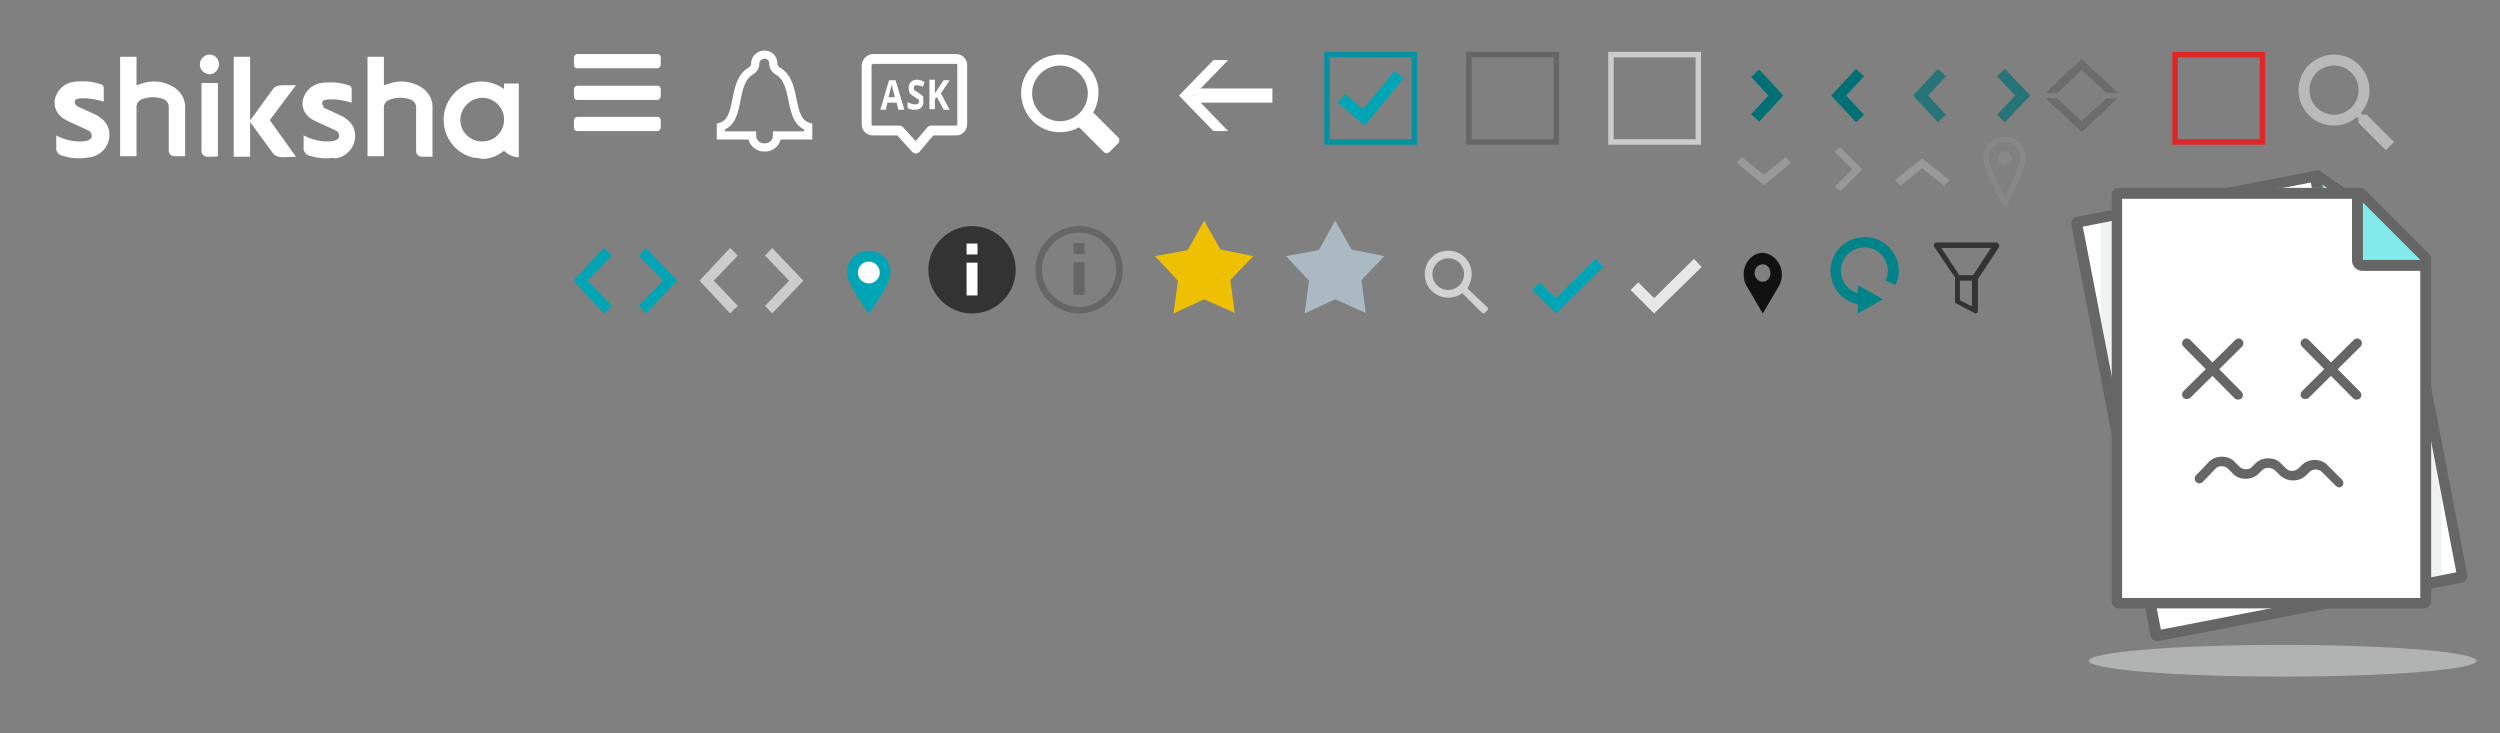 <?xml version="1.0" encoding="utf-8"?>
<!-- Generator: Adobe Illustrator 23.0.1, SVG Export Plug-In . SVG Version: 6.00 Build 0)  -->
<svg version="1.1" id="Layer_1" xmlns="http://www.w3.org/2000/svg" xmlns:xlink="http://www.w3.org/1999/xlink" x="0px" y="0px"
	 width="457.8px" height="134.3px" viewBox="0 0 457.8 134.3" style="enable-background:new 0 0 457.8 134.3;" xml:space="preserve"
	>
<rect x="0" y="0" width="457.8" height="134.3" fill="#808080" stroke="none"/>
<style type="text/css">
	.st0{fill:#FFFFFF;}
	.st1{fill:none;stroke:#FFFFFF;stroke-width:1.5;}
	.st2{fill:none;stroke:#FFFFFF;stroke-width:1.8;stroke-linecap:round;stroke-linejoin:round;}
	.st3{fill:#00A5B5;}
	.st4{fill:none;stroke:#0592A0;}
	.st5{fill:none;stroke:#666666;}
	.st6{fill:none;stroke:#CCCCCC;}
	.st7{fill:none;stroke:#007075;stroke-width:2;}
	.st8{opacity:0.7;fill:none;stroke:#007075;stroke-width:2;enable-background:new    ;}
	.st9{fill:#999999;}
	.st10{fill:#888887;}
	.st11{fill:#6C6C6C;}
	.st12{fill:none;stroke:#E02727;}
	.st13{fill:#B9B9B9;}
	.st14{fill:#333333;}
	.st15{fill:#111111;}
	.st16{fill:#666666;}
	.st17{fill:#81EAEA;stroke:#666666;stroke-width:2;stroke-miterlimit:10;}
	.st18{opacity:0.5;clip-path:url(#SVGID_2_);}
	.st19{fill:#E1E5E5;}
	.st20{fill:#666666;stroke:#666666;stroke-width:0.75;stroke-miterlimit:10;}
	.st21{opacity:0.5;}
	.st22{fill:#008489;}
	.st23{fill:#E7E7E7;}
	.st24{fill:#D2D2D2;}
	.st25{fill:#ABB9C3;}
	.st26{fill:#EFC002;}
	.st27{fill:#CCCCCC;}
</style>
<path class="st0" d="M60.1,29c-1.2,0-2.3-0.1-3.4-0.5h-0.1c-0.6-0.2-1.1-0.8-1-1.5v-2.2c1.3,0.7,2.8,1.1,4.3,1.1
	c0.4,0,0.8,0,1.2-0.1h0.1l0.6-0.3l0.2-0.2c0.1-0.2,0.1-0.4,0.1-0.5c0-0.3-0.2-0.6-0.4-0.8c-0.1,0-0.1,0-0.2-0.1
	c-0.1,0-0.2,0-0.2-0.1c-1.1-0.5-2.2-1-3.3-1.5c-0.4-0.2-0.8-0.4-1.1-0.6c-0.9-0.6-1.5-1.6-1.5-2.7v-0.4c0.3-1.8,1.7-3.2,3.5-3.4
	c0.4-0.1,0.8-0.1,1.1-0.1c1.3-0.1,2.5,0.1,3.8,0.5c0.1,0,0.2,0.1,0.3,0.1c0.2,0.2,0.3,0.4,0.3,0.6v2.5c-1-0.3-2.1-0.5-3.1-0.6h-1
	c-0.2,0-0.4,0-0.6,0.1h-0.2c-0.1,0-0.2,0-0.2,0.1h-0.1c-0.1,0.1-0.2,0.3-0.2,0.5c0,0.3,0.1,0.5,0.4,0.7H59c1.1,0.5,2.2,1,3.3,1.5
	c0.5,0.2,0.9,0.5,1.4,0.9c0.7,0.6,1.2,1.4,1.3,2.4v0.1c0.1,0.3,0,0.6,0,0.9c-0.2,1.8-1.6,3.3-3.5,3.6C61,28.9,60.6,28.9,60.1,29z
	 M14.8,29c-1.2,0-2.3-0.1-3.4-0.5h-0.1c-0.6-0.2-1.1-0.8-1-1.5v-2.2c1.3,0.7,2.8,1.1,4.3,1.1c0.4,0,0.8,0,1.2-0.1h0.1l0.6-0.3
	l0.2-0.2c0.1-0.2,0.1-0.4,0.1-0.5c0-0.3-0.2-0.6-0.4-0.8c-0.1,0-0.1,0-0.2-0.1c-0.1,0-0.2,0-0.2-0.1c-1.1-0.5-2.2-1-3.3-1.5
	c-0.4-0.2-0.8-0.4-1.1-0.6C10.6,21,10,20,10,18.9v-0.5c0.3-1.8,1.7-3.2,3.5-3.4c0.4-0.1,0.8-0.1,1.1-0.1c1.3-0.1,2.5,0.1,3.8,0.5
	c0.1,0,0.2,0.1,0.3,0.1c0.2,0.2,0.3,0.4,0.3,0.6v2.5c-1-0.3-2.1-0.5-3.1-0.6h-1c-0.2,0-0.4,0-0.6,0.1h-0.2c-0.1,0-0.2,0-0.2,0.1
	c0,0-0.1,0,0,0c-0.1,0.1-0.2,0.3-0.2,0.5c0,0.3,0.1,0.5,0.4,0.7H14c1.1,0.5,2.2,1,3.3,1.5c0.5,0.2,0.9,0.5,1.4,0.9
	c0.7,0.6,1.2,1.4,1.3,2.4v0.1c0.1,0.3,0,0.6,0,0.9c-0.2,1.8-1.6,3.3-3.5,3.6C15.8,28.9,15.4,28.9,14.8,29z M86.9,28.9
	c-1.6-0.3-3.1-1.2-4.1-2.5c-2.1-2.6-2.1-6.4,0.1-9c2.3-2.8,6.4-3.3,9.4-1.1v-1H95v13.5c-1,0-2-0.5-2.7-1.2c-1.1,0.9-2.5,1.5-4,1.5
	C87.9,29,87.4,28.9,86.9,28.9z M88.3,17.9c-2.3,0.1-4,1.9-4,4.1s1.9,4,4.1,3.9c2.2,0,4-1.9,3.9-4.1C92.3,19.7,90.5,17.9,88.3,17.9z
	 M51.7,28.8c-0.6,0-1.3-0.2-1.7-0.7l-4.3-5.9l4.3-5.9c0.4-0.5,1-0.7,1.7-0.7h2.5L49.4,22l4.8,6.7L51.7,28.8z M77.3,28.7
	c-0.6,0-1.1-0.4-1.1-1v-7.8c0.1-0.8-0.4-1.5-1.1-1.7c-1.2-0.4-2.4-0.4-3.6,0c-0.8,0.2-1.3,0.9-1.2,1.7v8.7h-3V10.4h3v5.2
	c0.3-0.1,0.5-0.1,0.7-0.2c2-0.8,4.3-0.6,6.2,0.6c1.2,0.8,2,2.1,2,3.5v9.2C79.2,28.7,77.3,28.7,77.3,28.7z M42.8,28.7V10.4h3v18.3
	C45.8,28.7,42.8,28.7,42.8,28.7z M38,28.7c-0.6,0-1.1-0.4-1.1-1V15.2h3v13.4C39.8,28.7,38,28.7,38,28.7z M22,28.7V10.4h3v5.2
	c0.3-0.1,0.5-0.1,0.7-0.2c2-0.8,4.3-0.6,6.2,0.6c1.2,0.8,2,2.1,2,3.5v9.1H32c-0.6,0-1.1-0.4-1.1-1v-7.8c0.1-0.8-0.4-1.5-1.1-1.7
	c-1.2-0.4-2.4-0.4-3.6,0c-0.8,0.2-1.3,0.9-1.2,1.7v8.8h-3C22,28.6,22,28.7,22,28.7z M36.6,11.8c0-1,0.8-1.8,1.8-1.8s1.7,0.8,1.7,1.8
	c0,0.9-0.7,1.7-1.6,1.8C37.4,13.6,36.6,12.8,36.6,11.8z"/>
<path class="st0" d="M120.4,24h-14.7c-0.4,0-0.6-0.3-0.6-0.7v-1.2c0-0.4,0.3-0.7,0.6-0.7h14.7c0.4,0,0.6,0.3,0.6,0.7v1.2
	C121,23.7,120.7,24,120.4,24z M120.4,18.3h-14.7c-0.4,0-0.6-0.3-0.6-0.7v-1.2c0-0.4,0.3-0.7,0.6-0.7h14.7c0.4,0,0.6,0.3,0.6,0.7v1.2
	C121,18,120.7,18.3,120.4,18.3z M120.4,12.5h-14.7c-0.4,0-0.6-0.3-0.6-0.7v-1.2c0-0.4,0.3-0.7,0.6-0.7h14.7c0.4,0,0.6,0.3,0.6,0.7
	v1.2C121,12.2,120.7,12.5,120.4,12.5z"/>
<path class="st1" d="M148,23.2v1.6h-5.7c0,1.3-1.1,2.3-2.4,2.2c-1.2,0-2.2-1-2.2-2.2H132v-1.6c3.9-1.2,1.8-8.1,5.5-10.2
	c0.5-0.3,0.8-0.8,0.8-1.4c0-0.9,0.8-1.6,1.7-1.6s1.6,0.7,1.6,1.6c0,0.6,0.3,1.1,0.8,1.4C146.2,15.1,144.1,22,148,23.2L148,23.2z"/>
<path class="st2" d="M159.9,10.8h15.2c0.6,0,1.1,0.5,1.1,1.1v10.9c0,0.6-0.5,1.1-1.1,1.1h-4.6l-2.8,3.3l-3-3.3h-4.9
	c-0.6,0-1.1-0.5-1.1-1.1V11.9C158.8,11.3,159.3,10.8,159.9,10.8L159.9,10.8z"/>
<path class="st0" d="M164.5,20.1l-0.3-1.3h-1.7l-0.3,1.3h-1l1.6-5.4h1.2l1.6,5.4H164.5z M163.9,17.9c-0.3-1.2-0.5-1.8-0.5-2
	s-0.1-0.3-0.1-0.4c-0.1,0.3-0.3,1.1-0.6,2.3h1.2L163.9,17.9L163.9,17.9z M169.1,18.6c0,0.4-0.1,0.8-0.4,1.1s-0.8,0.4-1.2,0.4
	c-0.5,0-0.9-0.1-1.3-0.3v-1.1c0.3,0.1,0.5,0.3,0.8,0.3c0.2,0.1,0.4,0.1,0.6,0.1s0.3,0,0.5-0.1c0.1-0.1,0.2-0.3,0.2-0.4
	s0-0.2-0.1-0.3s-0.1-0.2-0.2-0.2c-0.2-0.1-0.4-0.3-0.6-0.4s-0.4-0.3-0.6-0.4c-0.1-0.1-0.3-0.3-0.3-0.5c-0.1-0.2-0.1-0.4-0.1-0.7
	c0-0.4,0.1-0.8,0.4-1.1s0.7-0.4,1.1-0.4c0.2,0,0.5,0,0.7,0.1s0.5,0.2,0.7,0.3l-0.3,0.9c-0.2-0.1-0.4-0.2-0.6-0.2s-0.3-0.1-0.5-0.1
	s-0.3,0-0.4,0.1c-0.2,0.2-0.2,0.4-0.1,0.7c0,0.1,0.1,0.2,0.2,0.2c0.2,0.1,0.4,0.3,0.6,0.4c0.3,0.2,0.6,0.4,0.9,0.7
	C169,18,169.1,18.3,169.1,18.6L169.1,18.6z M173.9,20.1h-1.1l-1.2-2.3l-0.4,0.3V20h-1v-5.4h1v2.5l1.6-2.4h1.1l-1.6,2.4L173.9,20.1
	L173.9,20.1z"/>
<path class="st0" d="M204.8,25.2l-4.6-4.6c0.8-1.4,1.1-3.1,0.9-4.7c-0.7-3.9-4.3-6.5-8.2-5.8s-6.5,4.3-5.8,8.2s4.3,6.5,8.2,5.8
	c0.8-0.1,1.6-0.4,2.3-0.8c0,0,0,0.1,0.1,0.1l4.5,4.5c0.2,0.2,0.6,0.2,0.9,0l1.8-1.8C205,25.8,205,25.4,204.8,25.2L204.8,25.2z
	 M194.1,22.2c-2.8,0-5.1-2.3-5.1-5.1s2.3-5.1,5.1-5.1s5.1,2.3,5.1,5.1S196.9,22.2,194.1,22.2z"/>
<rect x="218.7" y="16.2" class="st0" width="14.3" height="2.6"/>
<path class="st0" d="M224.9,24l-6.3-6.5l6.3-6.5h-2.7l-6.3,6.5l6.3,6.5H224.9z"/>
<path class="st3" d="M245,18.8l1.3-1.6l3.3,2.8l5.8-7l1.6,1.4l-7.1,8.6L245,18.8z"/>
<rect x="243" y="10" class="st4" width="16" height="16"/>
<rect x="269" y="10" class="st5" width="16" height="16"/>
<rect x="295" y="10" class="st6" width="16" height="16"/>
<path class="st7" d="M321.4,13.4l3.8,4.1l-3.8,4.1"/>
<path class="st7" d="M340.6,21.7l-3.9-4.2l3.9-4.2"/>
<path class="st8" d="M355.6,21.7l-3.9-4.2l3.9-4.2"/>
<path class="st8" d="M366.4,13.3l4,4.2l-4,4.2"/>
<path class="st9" d="M327,28.8l-4,3.2l-4-3.2l-1,1l5,4.1l5-4.1L327,28.8"/>
<path class="st9" d="M348,34l4-3.2l4,3.2l1-1l-5-4l-5,4L348,34"/>
<path class="st9" d="M336,27.8l3.2,3.2l-3.2,3.2l1,0.8l4-4l-4-4L336,27.8"/>
<path class="st10" d="M367.1,37.8c-0.2,0-0.4-0.1-0.4-0.3c-0.4-0.7-3.5-6.7-3.5-8.6c0-2.2,1.8-3.9,3.9-3.9s3.9,1.8,3.9,3.9
	c0,1.9-3.1,8-3.5,8.6C367.4,37.7,367.3,37.8,367.1,37.8z M367.1,26c-1.6,0-2.9,1.3-2.9,2.9c0,1.3,1.8,5.1,2.9,7.3
	c1.1-2.2,2.9-6.1,2.9-7.3C370,27.3,368.7,26,367.1,26z"/>
<circle class="st10" cx="367.1" cy="29" r="1.3"/>
<path class="st10" d="M218.1,18.5"/>
<polygon class="st11" points="376.8,17 381.2,12.8 385.7,17 387.8,17 381.2,10.8 374.6,17 "/>
<polygon class="st11" points="385.7,18 381.2,22.2 376.7,18 374.6,18 381.2,24.2 387.8,18 "/>
<rect x="398.3" y="10" class="st12" width="16" height="16"/>
<g transform="translate(-267 -110)">
	<path class="st13" d="M700.4,131h-0.8l-0.3-0.3c1-1.1,1.6-2.6,1.6-4.2c0-3.6-2.9-6.5-6.5-6.5s-6.5,2.9-6.5,6.5
		c0,3.6,2.9,6.5,6.5,6.5c1.6,0,3.1-0.6,4.2-1.6l0.3,0.3v0.8l5,5l1.5-1.5L700.4,131z M694.4,131c-2.5,0-4.5-2-4.5-4.5s2-4.5,4.5-4.5
		s4.5,2,4.5,4.5S696.9,131,694.4,131z"/>
</g>
<g transform="translate(-118 -157)">
	<g transform="translate(118 154)">
		<g transform="translate(0 3)">
			<path class="st14" d="M366,44.7c-0.1-0.2-0.3-0.3-0.4-0.3h-11c-0.2,0-0.4,0.1-0.4,0.3c-0.1,0.2-0.1,0.4,0,0.5l3.8,5.6v0.1v4.3
				c0,0.2,0.1,0.4,0.3,0.4l3.2,1.7c0.1,0,0.1,0.1,0.2,0.1s0.2,0,0.3-0.1s0.2-0.3,0.2-0.4v-5.8l3.9-5.9C366.1,45,366.1,44.8,366,44.7
				z M361.1,56.1l-2.2-1.1v-3.6h2.2V56.1z M361.3,50.4h-2.5l-3.3-5h9.1L361.3,50.4L361.3,50.4z"/>
		</g>
	</g>
</g>
<g transform="translate(-88 -243)">
	<g transform="translate(0 196)">
		<g transform="translate(88 7)">
			<path class="st15" d="M326.3,90.3c0,0.7-0.2,1.4-0.5,2l-3,5.1l-3-5.1c-0.3-0.5-0.5-1.1-0.5-2.1c0-2.1,1.6-3.9,3.5-3.9
				C324.7,86.4,326.3,88.2,326.3,90.3z M321.3,90c0,0.9,0.7,1.6,1.5,1.6s1.4-0.7,1.4-1.6s-0.6-1.6-1.4-1.6S321.3,89.1,321.3,90z"/>
		</g>
	</g>
</g>
<path class="st0" d="M395,116.3c-0.1,0-0.2-0.1-0.2-0.2l-14.5-75.2v-0.2c0,0,0.1-0.1,0.2-0.1l44-8.5h0.1l14,9.6
	c0.1,0,0.1,0.1,0.1,0.2l12.2,63.3v0.2c0,0-0.1,0.1-0.2,0.1C450.7,105.5,395,116.3,395,116.3z"/>
<path class="st16" d="M424.3,33.2l13.5,9.3l12,62.3l-54.1,10.5l-14.3-73.8L424.3,33.2 M424.5,31.2h-0.2l-44,8.5
	c-0.7,0.1-1.1,0.8-1,1.5l14.5,75.2c0.1,0.6,0.6,1,1.2,1h0.2l55.6-10.7c0.7-0.1,1.1-0.8,1-1.5l-12.2-63.3c-0.1-0.3-0.3-0.6-0.5-0.8
	l-14-9.6C425,31.2,424.7,31.2,424.5,31.2z"/>
<path class="st17" d="M424.1,33l2.2,11.6c0.1,0.5,0.6,0.9,1.1,0.8l11.5-2.2"/>
<g>
	<g>
		<g>
			<defs>
				<polyline id="SVGID_1_" points="437.5,42.3 449.7,104.8 395.7,115.1 381.5,41.6 423.2,33.1 				"/>
			</defs>
			<clipPath id="SVGID_2_">
				<use xlink:href="#SVGID_1_"  style="overflow:visible;"/>
			</clipPath>
			<g class="st18">
				<polyline class="st19" points="447.1,46.9 447.1,111.5 384.7,111.5 384.7,34.4 433.8,34.4 				"/>
			</g>
		</g>
	</g>
</g>
<path class="st0" d="M387.8,110.5c-0.1,0-0.2-0.1-0.2-0.2V35.6c0-0.1,0.1-0.2,0.2-0.2h44.3c0.1,0,0.1,0,0.2,0.1l11.8,11.8
	c0,0,0.1,0.1,0.1,0.2v62.8c0,0.1-0.1,0.2-0.2,0.2L387.8,110.5L387.8,110.5z"/>
<path class="st16" d="M431.9,36.4l11.3,11.3v61.8h-54.6V36.4H431.9 M432.2,34.4h-44.3c-0.7,0-1.2,0.6-1.2,1.2v74.6
	c0,0.7,0.6,1.2,1.2,1.2H444c0.7,0,1.2-0.6,1.2-1.2V47.4c0-0.3-0.1-0.6-0.4-0.9l-11.7-11.7C432.8,34.5,432.5,34.4,432.2,34.4
	L432.2,34.4z"/>
<path class="st17" d="M431.7,36.1v11.6c0,0.5,0.4,0.9,0.9,0.9h11.6"/>
<path class="st20" d="M409.9,72.8c-0.1,0-0.3,0-0.4-0.1l-9.4-9.5c-0.2-0.2-0.2-0.5,0-0.7s0.5-0.2,0.7,0l9.4,9.5
	c0.2,0.2,0.2,0.5,0,0.7C410.2,72.7,410,72.8,409.9,72.8L409.9,72.8z"/>
<path class="st20" d="M400.5,72.7c-0.1,0-0.3,0-0.4-0.1c-0.2-0.2-0.2-0.5,0-0.7l9.5-9.4c0.2-0.2,0.5-0.2,0.7,0s0.2,0.5,0,0.7
	l-9.5,9.4C400.7,72.6,400.6,72.7,400.5,72.7L400.5,72.7z"/>
<path class="st20" d="M431.6,72.8c-0.1,0-0.3,0-0.4-0.1l-9.4-9.5c-0.2-0.2-0.2-0.5,0-0.7s0.5-0.2,0.7,0l9.4,9.5
	c0.2,0.2,0.2,0.5,0,0.7C431.9,72.7,431.7,72.8,431.6,72.8L431.6,72.8z"/>
<path class="st20" d="M422.2,72.7c-0.1,0-0.3,0-0.4-0.1c-0.2-0.2-0.2-0.5,0-0.7l9.5-9.4c0.2-0.2,0.5-0.2,0.7,0s0.2,0.5,0,0.7
	l-9.5,9.4C422.4,72.6,422.3,72.7,422.2,72.7L422.2,72.7z"/>
<path class="st20" d="M428.1,88.8l-2.6-2.6c-0.4-0.4-0.9-0.6-1.4-0.6c-0.6,0-1.1,0.2-1.5,0.6l-0.5,0.5c-0.6,0.6-1.3,0.9-2.2,0.9
	c-0.8,0-1.6-0.3-2.2-0.9l-0.8-0.8c-0.4-0.4-1-0.6-1.5-0.6c-0.6,0-1.1,0.2-1.5,0.6l-0.5,0.5c-0.6,0.6-1.3,0.9-2.2,0.9
	c-0.8,0-1.6-0.3-2.1-0.9l-0.8-0.8c-0.4-0.4-0.9-0.6-1.5-0.6s-1.1,0.2-1.4,0.6l-2.3,2.4c-0.2,0.2-0.5,0.2-0.7,0s-0.2-0.5,0-0.7
	l2.3-2.4c0.6-0.6,1.3-0.9,2.2-0.9c0.8,0,1.6,0.3,2.1,0.9l0.8,0.8c0.4,0.4,0.9,0.6,1.5,0.6s1.1-0.2,1.4-0.6l0.5-0.5
	c0.6-0.6,1.3-0.9,2.2-0.9c0.8,0,1.6,0.3,2.1,0.9l0.8,0.8c0.4,0.4,0.9,0.6,1.4,0.6c0.6,0,1.1-0.2,1.5-0.6l0.5-0.5
	c0.6-0.6,1.3-0.9,2.2-0.9c0.8,0,1.6,0.3,2.1,0.9l2.6,2.6c0.2,0.2,0.2,0.5,0,0.7C428.5,88.9,428.2,88.9,428.1,88.8z"/>
<g class="st21">
	<ellipse class="st19" cx="418" cy="121" rx="35.5" ry="2.9"/>
</g>
<path class="st22" d="M335.2,49.6c0,3,2.2,5.6,5,6.1v1.7l4.6-2.6l-4.6-2.6v1.5c-1.8-0.5-3.1-2.2-3.1-4.1c0-2.3,1.9-4.3,4.3-4.3
	s4.3,1.9,4.3,4.3c0,0.6-0.1,1.2-0.4,1.8l1.8,0.8c0.4-0.8,0.6-1.7,0.6-2.6c0-3.4-2.8-6.2-6.2-6.2C338,43.4,335.2,46.2,335.2,49.6
	L335.2,49.6z"/>
<g transform="translate(-119 -230)">
	<polygon class="st3" points="403.9,284.6 401,281.7 399.6,283.1 403.9,287.4 412.6,278.9 411.2,277.4 	"/>
</g>
<g transform="translate(-119 -266)">
	<polygon class="st23" points="421.9,320.6 419,317.7 417.6,319.1 421.9,323.4 430.6,314.9 429.2,313.4 	"/>
</g>
<g id="home_x2F_SRP_x2F_CTP_5_">
	<g id="Artboard_3_" transform="translate(-121, -108)">
		<path id="Shape-Copy-10" class="st24" d="M393.4,164.3c0.1,0.1,0.1,0.4,0,0.5l-0.5,0.5c-0.1,0.1-0.4,0.1-0.5,0l-3.5-3.5l-0.1-0.1
			c-0.7,0.5-1.6,0.8-2.6,0.8c-2.4,0-4.3-1.9-4.3-4.3c0-2.4,1.9-4.3,4.3-4.3s4.3,1.9,4.3,4.3c0,1-0.3,1.8-0.8,2.6c0,0,0.1,0,0.1,0.1
			L393.4,164.3z M386.2,155.3c-1.6,0-2.9,1.3-2.9,2.9c0,1.6,1.3,2.9,2.9,2.9s2.9-1.3,2.9-2.9S387.9,155.3,386.2,155.3z"/>
	</g>
</g>
<path id="Shape_525_copy_7" class="st25" d="M244.5,40.4l3,5.3l6,1.2l-4.2,4.4l0.8,6l-5.6-2.5l-5.6,2.6l0.8-6l-4.2-4.5l6-1.1
	L244.5,40.4"/>
<path id="Shape_525_copy" class="st26" d="M220.5,40.4l3,5.3l6,1.2l-4.2,4.4l0.8,6l-5.6-2.5l-5.6,2.6l0.8-6l-4.2-4.5l6-1.1
	L220.5,40.4"/>
<g>
	<path class="st3" d="M163.1,49.9c0,2.2-4,7.5-4,7.5s-4-5.3-4-7.5s1.8-4,4-4S163.1,47.7,163.1,49.9z"/>
	<circle class="st0" cx="159.1" cy="49.9" r="2"/>
</g>
<g>
	<path class="st16" d="M196.6,48h2v6h-2V48z"/>
	<path class="st16" d="M196.6,44.5h2v2h-2V44.5z"/>
	<g>
		<path class="st16" d="M197.6,42.6c3.7,0,6.8,3.1,6.8,6.8s-3.1,6.8-6.8,6.8s-6.8-3.1-6.8-6.8S193.9,42.6,197.6,42.6 M197.6,41.4
			c-4.4,0-8,3.6-8,8s3.6,8,8,8s8-3.6,8-8S202,41.4,197.6,41.4L197.6,41.4z"/>
	</g>
</g>
<g>
	<g>
		<path class="st14" d="M178,41.4c-4.4,0-8,3.6-8,8s3.6,8,8,8s8-3.6,8-8S182.4,41.4,178,41.4L178,41.4z"/>
	</g>
	<path class="st0" d="M177,48.1h2v6h-2V48.1z"/>
	<path class="st0" d="M177,44.6h2v2h-2V44.6z"/>
</g>
<polygon id="Shape-Copy-6_2_" class="st27" points="135.1,56 133.7,57.4 128.1,51.4 133.7,45.4 135.1,46.8 130.7,51.4 "/>
<polygon id="Shape-Copy-6_3_" class="st27" points="140.1,46.8 141.4,45.4 147.1,51.4 141.4,57.4 140.1,56 144.5,51.4 "/>
<polygon id="Shape-Copy-6_5_" class="st3" points="112,56 110.6,57.4 105,51.4 110.6,45.4 112,46.8 107.6,51.4 "/>
<polygon id="Shape-Copy-6_4_" class="st3" points="117,46.8 118.3,45.4 124,51.4 118.3,57.4 117,56 121.4,51.4 "/>
</svg>
